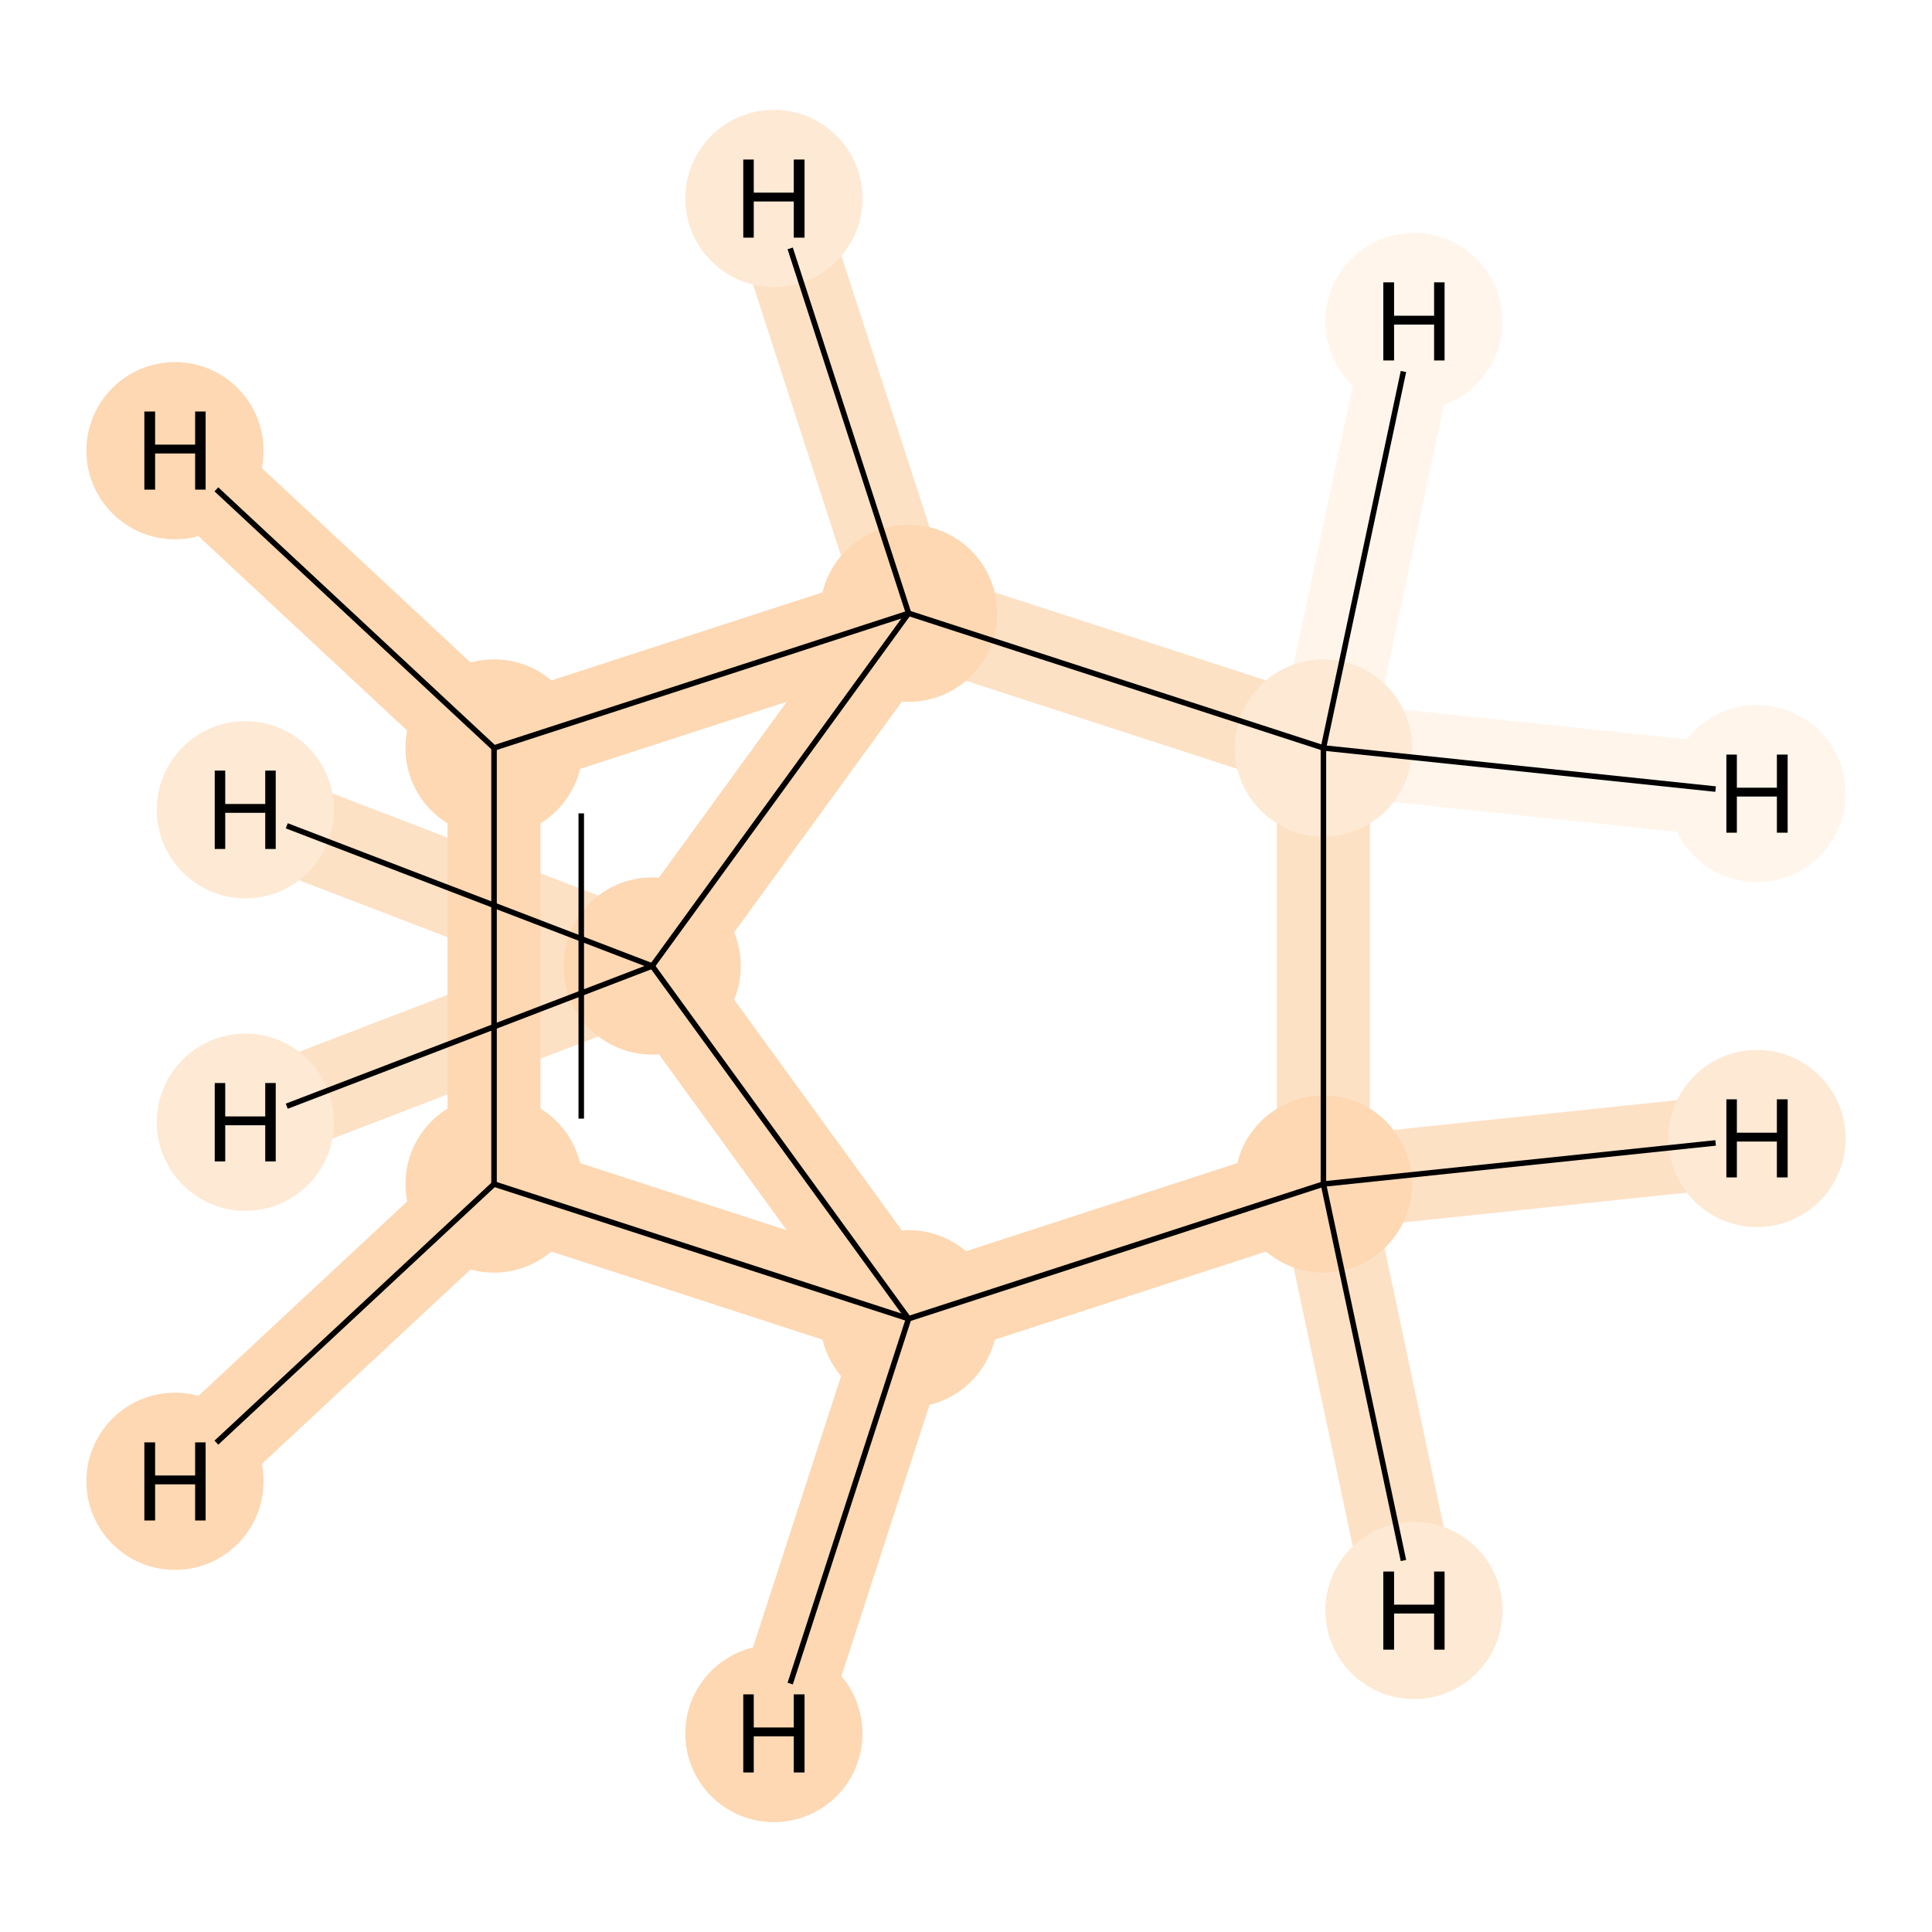 <?xml version='1.0' encoding='iso-8859-1'?>
<svg version='1.1' baseProfile='full'
              xmlns='http://www.w3.org/2000/svg'
                      xmlns:rdkit='http://www.rdkit.org/xml'
                      xmlns:xlink='http://www.w3.org/1999/xlink'
                  xml:space='preserve'
width='700px' height='700px' viewBox='0 0 700 700'>
<!-- END OF HEADER -->
<rect style='opacity:1.0;fill:#FFFFFF;stroke:none' width='700.0' height='700.0' x='0.0' y='0.0'> </rect>
<path d='M 479.5,429.0 L 479.5,271.0' style='fill:none;fill-rule:evenodd;stroke:#FDE1C5;stroke-width:33.7px;stroke-linecap:butt;stroke-linejoin:miter;stroke-opacity:1' />
<path d='M 479.5,429.0 L 329.2,477.8' style='fill:none;fill-rule:evenodd;stroke:#FDD8B3;stroke-width:33.7px;stroke-linecap:butt;stroke-linejoin:miter;stroke-opacity:1' />
<path d='M 479.5,429.0 L 636.6,412.5' style='fill:none;fill-rule:evenodd;stroke:#FDE1C5;stroke-width:33.7px;stroke-linecap:butt;stroke-linejoin:miter;stroke-opacity:1' />
<path d='M 479.5,429.0 L 512.3,583.5' style='fill:none;fill-rule:evenodd;stroke:#FDE1C5;stroke-width:33.7px;stroke-linecap:butt;stroke-linejoin:miter;stroke-opacity:1' />
<path d='M 479.5,271.0 L 329.2,222.2' style='fill:none;fill-rule:evenodd;stroke:#FDE1C5;stroke-width:33.7px;stroke-linecap:butt;stroke-linejoin:miter;stroke-opacity:1' />
<path d='M 479.5,271.0 L 512.3,116.5' style='fill:none;fill-rule:evenodd;stroke:#FFF5EB;stroke-width:33.7px;stroke-linecap:butt;stroke-linejoin:miter;stroke-opacity:1' />
<path d='M 479.5,271.0 L 636.6,287.5' style='fill:none;fill-rule:evenodd;stroke:#FFF5EB;stroke-width:33.7px;stroke-linecap:butt;stroke-linejoin:miter;stroke-opacity:1' />
<path d='M 329.2,222.2 L 236.3,350.0' style='fill:none;fill-rule:evenodd;stroke:#FDD8B3;stroke-width:33.7px;stroke-linecap:butt;stroke-linejoin:miter;stroke-opacity:1' />
<path d='M 329.2,222.2 L 179.0,271.0' style='fill:none;fill-rule:evenodd;stroke:#FDD8B3;stroke-width:33.7px;stroke-linecap:butt;stroke-linejoin:miter;stroke-opacity:1' />
<path d='M 329.2,222.2 L 280.4,71.9' style='fill:none;fill-rule:evenodd;stroke:#FDE1C5;stroke-width:33.7px;stroke-linecap:butt;stroke-linejoin:miter;stroke-opacity:1' />
<path d='M 236.3,350.0 L 329.2,477.8' style='fill:none;fill-rule:evenodd;stroke:#FDD8B3;stroke-width:33.7px;stroke-linecap:butt;stroke-linejoin:miter;stroke-opacity:1' />
<path d='M 236.3,350.0 L 88.9,406.6' style='fill:none;fill-rule:evenodd;stroke:#FDE1C5;stroke-width:33.7px;stroke-linecap:butt;stroke-linejoin:miter;stroke-opacity:1' />
<path d='M 236.3,350.0 L 88.9,293.4' style='fill:none;fill-rule:evenodd;stroke:#FDE1C5;stroke-width:33.7px;stroke-linecap:butt;stroke-linejoin:miter;stroke-opacity:1' />
<path d='M 329.2,477.8 L 179.0,429.0' style='fill:none;fill-rule:evenodd;stroke:#FDD8B3;stroke-width:33.7px;stroke-linecap:butt;stroke-linejoin:miter;stroke-opacity:1' />
<path d='M 329.2,477.8 L 280.4,628.1' style='fill:none;fill-rule:evenodd;stroke:#FDD8B3;stroke-width:33.7px;stroke-linecap:butt;stroke-linejoin:miter;stroke-opacity:1' />
<path d='M 179.0,429.0 L 179.0,271.0' style='fill:none;fill-rule:evenodd;stroke:#FDD8B3;stroke-width:33.7px;stroke-linecap:butt;stroke-linejoin:miter;stroke-opacity:1' />
<path d='M 179.0,429.0 L 63.4,536.7' style='fill:none;fill-rule:evenodd;stroke:#FDD8B3;stroke-width:33.7px;stroke-linecap:butt;stroke-linejoin:miter;stroke-opacity:1' />
<path d='M 179.0,271.0 L 63.4,163.3' style='fill:none;fill-rule:evenodd;stroke:#FDD8B3;stroke-width:33.7px;stroke-linecap:butt;stroke-linejoin:miter;stroke-opacity:1' />
<ellipse cx='479.5' cy='429.0' rx='31.6' ry='31.6'  style='fill:#FDD8B3;fill-rule:evenodd;stroke:#FDD8B3;stroke-width:1.0px;stroke-linecap:butt;stroke-linejoin:miter;stroke-opacity:1' />
<ellipse cx='479.5' cy='271.0' rx='31.6' ry='31.6'  style='fill:#FEE9D4;fill-rule:evenodd;stroke:#FEE9D4;stroke-width:1.0px;stroke-linecap:butt;stroke-linejoin:miter;stroke-opacity:1' />
<ellipse cx='329.2' cy='222.2' rx='31.6' ry='31.6'  style='fill:#FDD8B3;fill-rule:evenodd;stroke:#FDD8B3;stroke-width:1.0px;stroke-linecap:butt;stroke-linejoin:miter;stroke-opacity:1' />
<ellipse cx='236.3' cy='350.0' rx='31.6' ry='31.6'  style='fill:#FDD8B3;fill-rule:evenodd;stroke:#FDD8B3;stroke-width:1.0px;stroke-linecap:butt;stroke-linejoin:miter;stroke-opacity:1' />
<ellipse cx='329.2' cy='477.8' rx='31.6' ry='31.6'  style='fill:#FDD8B3;fill-rule:evenodd;stroke:#FDD8B3;stroke-width:1.0px;stroke-linecap:butt;stroke-linejoin:miter;stroke-opacity:1' />
<ellipse cx='179.0' cy='429.0' rx='31.6' ry='31.6'  style='fill:#FDD8B3;fill-rule:evenodd;stroke:#FDD8B3;stroke-width:1.0px;stroke-linecap:butt;stroke-linejoin:miter;stroke-opacity:1' />
<ellipse cx='179.0' cy='271.0' rx='31.6' ry='31.6'  style='fill:#FDD8B3;fill-rule:evenodd;stroke:#FDD8B3;stroke-width:1.0px;stroke-linecap:butt;stroke-linejoin:miter;stroke-opacity:1' />
<ellipse cx='636.6' cy='412.5' rx='31.6' ry='31.6'  style='fill:#FEE9D4;fill-rule:evenodd;stroke:#FEE9D4;stroke-width:1.0px;stroke-linecap:butt;stroke-linejoin:miter;stroke-opacity:1' />
<ellipse cx='512.3' cy='583.5' rx='31.6' ry='31.6'  style='fill:#FEE9D4;fill-rule:evenodd;stroke:#FEE9D4;stroke-width:1.0px;stroke-linecap:butt;stroke-linejoin:miter;stroke-opacity:1' />
<ellipse cx='512.3' cy='116.5' rx='31.6' ry='31.6'  style='fill:#FFF5EB;fill-rule:evenodd;stroke:#FFF5EB;stroke-width:1.0px;stroke-linecap:butt;stroke-linejoin:miter;stroke-opacity:1' />
<ellipse cx='636.6' cy='287.5' rx='31.6' ry='31.6'  style='fill:#FFF5EB;fill-rule:evenodd;stroke:#FFF5EB;stroke-width:1.0px;stroke-linecap:butt;stroke-linejoin:miter;stroke-opacity:1' />
<ellipse cx='280.4' cy='71.9' rx='31.6' ry='31.6'  style='fill:#FEE9D4;fill-rule:evenodd;stroke:#FEE9D4;stroke-width:1.0px;stroke-linecap:butt;stroke-linejoin:miter;stroke-opacity:1' />
<ellipse cx='88.9' cy='406.6' rx='31.6' ry='31.6'  style='fill:#FEE9D4;fill-rule:evenodd;stroke:#FEE9D4;stroke-width:1.0px;stroke-linecap:butt;stroke-linejoin:miter;stroke-opacity:1' />
<ellipse cx='88.9' cy='293.4' rx='31.6' ry='31.6'  style='fill:#FEE9D4;fill-rule:evenodd;stroke:#FEE9D4;stroke-width:1.0px;stroke-linecap:butt;stroke-linejoin:miter;stroke-opacity:1' />
<ellipse cx='280.4' cy='628.1' rx='31.6' ry='31.6'  style='fill:#FDD8B3;fill-rule:evenodd;stroke:#FDD8B3;stroke-width:1.0px;stroke-linecap:butt;stroke-linejoin:miter;stroke-opacity:1' />
<ellipse cx='63.4' cy='536.7' rx='31.6' ry='31.6'  style='fill:#FDD8B3;fill-rule:evenodd;stroke:#FDD8B3;stroke-width:1.0px;stroke-linecap:butt;stroke-linejoin:miter;stroke-opacity:1' />
<ellipse cx='63.4' cy='163.3' rx='31.6' ry='31.6'  style='fill:#FDD8B3;fill-rule:evenodd;stroke:#FDD8B3;stroke-width:1.0px;stroke-linecap:butt;stroke-linejoin:miter;stroke-opacity:1' />
<path class='bond-0 atom-0 atom-1' d='M 479.5,429.0 L 479.5,271.0' style='fill:none;fill-rule:evenodd;stroke:#000000;stroke-width:2.0px;stroke-linecap:butt;stroke-linejoin:miter;stroke-opacity:1' />
<path class='bond-6 atom-4 atom-0' d='M 329.2,477.8 L 479.5,429.0' style='fill:none;fill-rule:evenodd;stroke:#000000;stroke-width:2.0px;stroke-linecap:butt;stroke-linejoin:miter;stroke-opacity:1' />
<path class='bond-8 atom-0 atom-7' d='M 479.5,429.0 L 621.6,414.1' style='fill:none;fill-rule:evenodd;stroke:#000000;stroke-width:2.0px;stroke-linecap:butt;stroke-linejoin:miter;stroke-opacity:1' />
<path class='bond-9 atom-0 atom-8' d='M 479.5,429.0 L 508.5,565.4' style='fill:none;fill-rule:evenodd;stroke:#000000;stroke-width:2.0px;stroke-linecap:butt;stroke-linejoin:miter;stroke-opacity:1' />
<path class='bond-1 atom-1 atom-2' d='M 479.5,271.0 L 329.2,222.2' style='fill:none;fill-rule:evenodd;stroke:#000000;stroke-width:2.0px;stroke-linecap:butt;stroke-linejoin:miter;stroke-opacity:1' />
<path class='bond-10 atom-1 atom-9' d='M 479.5,271.0 L 508.5,134.6' style='fill:none;fill-rule:evenodd;stroke:#000000;stroke-width:2.0px;stroke-linecap:butt;stroke-linejoin:miter;stroke-opacity:1' />
<path class='bond-11 atom-1 atom-10' d='M 479.5,271.0 L 621.6,285.9' style='fill:none;fill-rule:evenodd;stroke:#000000;stroke-width:2.0px;stroke-linecap:butt;stroke-linejoin:miter;stroke-opacity:1' />
<path class='bond-2 atom-2 atom-3' d='M 329.2,222.2 L 236.3,350.0' style='fill:none;fill-rule:evenodd;stroke:#000000;stroke-width:2.0px;stroke-linecap:butt;stroke-linejoin:miter;stroke-opacity:1' />
<path class='bond-7 atom-6 atom-2' d='M 179.0,271.0 L 329.2,222.2' style='fill:none;fill-rule:evenodd;stroke:#000000;stroke-width:2.0px;stroke-linecap:butt;stroke-linejoin:miter;stroke-opacity:1' />
<path class='bond-12 atom-2 atom-11' d='M 329.2,222.2 L 286.3,90.0' style='fill:none;fill-rule:evenodd;stroke:#000000;stroke-width:2.0px;stroke-linecap:butt;stroke-linejoin:miter;stroke-opacity:1' />
<path class='bond-3 atom-3 atom-4' d='M 236.3,350.0 L 329.2,477.8' style='fill:none;fill-rule:evenodd;stroke:#000000;stroke-width:2.0px;stroke-linecap:butt;stroke-linejoin:miter;stroke-opacity:1' />
<path class='bond-13 atom-3 atom-12' d='M 236.3,350.0 L 103.9,400.8' style='fill:none;fill-rule:evenodd;stroke:#000000;stroke-width:2.0px;stroke-linecap:butt;stroke-linejoin:miter;stroke-opacity:1' />
<path class='bond-14 atom-3 atom-13' d='M 236.3,350.0 L 103.9,299.2' style='fill:none;fill-rule:evenodd;stroke:#000000;stroke-width:2.0px;stroke-linecap:butt;stroke-linejoin:miter;stroke-opacity:1' />
<path class='bond-4 atom-4 atom-5' d='M 329.2,477.8 L 179.0,429.0' style='fill:none;fill-rule:evenodd;stroke:#000000;stroke-width:2.0px;stroke-linecap:butt;stroke-linejoin:miter;stroke-opacity:1' />
<path class='bond-15 atom-4 atom-14' d='M 329.2,477.8 L 286.3,610.0' style='fill:none;fill-rule:evenodd;stroke:#000000;stroke-width:2.0px;stroke-linecap:butt;stroke-linejoin:miter;stroke-opacity:1' />
<path class='bond-5 atom-5 atom-6' d='M 179.0,429.0 L 179.0,271.0' style='fill:none;fill-rule:evenodd;stroke:#000000;stroke-width:2.0px;stroke-linecap:butt;stroke-linejoin:miter;stroke-opacity:1' />
<path class='bond-5 atom-5 atom-6' d='M 210.6,405.3 L 210.6,294.7' style='fill:none;fill-rule:evenodd;stroke:#000000;stroke-width:2.0px;stroke-linecap:butt;stroke-linejoin:miter;stroke-opacity:1' />
<path class='bond-16 atom-5 atom-15' d='M 179.0,429.0 L 78.4,522.7' style='fill:none;fill-rule:evenodd;stroke:#000000;stroke-width:2.0px;stroke-linecap:butt;stroke-linejoin:miter;stroke-opacity:1' />
<path class='bond-17 atom-6 atom-16' d='M 179.0,271.0 L 78.4,177.3' style='fill:none;fill-rule:evenodd;stroke:#000000;stroke-width:2.0px;stroke-linecap:butt;stroke-linejoin:miter;stroke-opacity:1' />
<path  class='atom-7' d='M 625.5 398.3
L 629.3 398.3
L 629.3 410.4
L 643.8 410.4
L 643.8 398.3
L 647.7 398.3
L 647.7 426.6
L 643.8 426.6
L 643.8 413.6
L 629.3 413.6
L 629.3 426.6
L 625.5 426.6
L 625.5 398.3
' fill='#000000'/>
<path  class='atom-8' d='M 501.2 569.4
L 505.1 569.4
L 505.1 581.4
L 519.6 581.4
L 519.6 569.4
L 523.4 569.4
L 523.4 597.7
L 519.6 597.7
L 519.6 584.6
L 505.1 584.6
L 505.1 597.7
L 501.2 597.7
L 501.2 569.4
' fill='#000000'/>
<path  class='atom-9' d='M 501.2 102.3
L 505.1 102.3
L 505.1 114.4
L 519.6 114.4
L 519.6 102.3
L 523.4 102.3
L 523.4 130.6
L 519.6 130.6
L 519.6 117.6
L 505.1 117.6
L 505.1 130.6
L 501.2 130.6
L 501.2 102.3
' fill='#000000'/>
<path  class='atom-10' d='M 625.5 273.4
L 629.3 273.4
L 629.3 285.4
L 643.8 285.4
L 643.8 273.4
L 647.7 273.4
L 647.7 301.7
L 643.8 301.7
L 643.8 288.6
L 629.3 288.6
L 629.3 301.7
L 625.5 301.7
L 625.5 273.4
' fill='#000000'/>
<path  class='atom-11' d='M 269.3 57.8
L 273.1 57.8
L 273.1 69.8
L 287.6 69.8
L 287.6 57.8
L 291.5 57.8
L 291.5 86.1
L 287.6 86.1
L 287.6 73.0
L 273.1 73.0
L 273.1 86.1
L 269.3 86.1
L 269.3 57.8
' fill='#000000'/>
<path  class='atom-12' d='M 77.8 392.4
L 81.6 392.4
L 81.6 404.5
L 96.1 404.5
L 96.1 392.4
L 99.9 392.4
L 99.9 420.8
L 96.1 420.8
L 96.1 407.7
L 81.6 407.7
L 81.6 420.8
L 77.8 420.8
L 77.8 392.4
' fill='#000000'/>
<path  class='atom-13' d='M 77.8 279.2
L 81.6 279.2
L 81.6 291.3
L 96.1 291.3
L 96.1 279.2
L 99.9 279.2
L 99.9 307.6
L 96.1 307.6
L 96.1 294.5
L 81.6 294.5
L 81.6 307.6
L 77.8 307.6
L 77.8 279.2
' fill='#000000'/>
<path  class='atom-14' d='M 269.3 613.9
L 273.1 613.9
L 273.1 625.9
L 287.6 625.9
L 287.6 613.9
L 291.5 613.9
L 291.5 642.2
L 287.6 642.2
L 287.6 629.1
L 273.1 629.1
L 273.1 642.2
L 269.3 642.2
L 269.3 613.9
' fill='#000000'/>
<path  class='atom-15' d='M 52.3 522.6
L 56.2 522.6
L 56.2 534.6
L 70.7 534.6
L 70.7 522.6
L 74.5 522.6
L 74.5 550.9
L 70.7 550.9
L 70.7 537.8
L 56.2 537.8
L 56.2 550.9
L 52.3 550.9
L 52.3 522.6
' fill='#000000'/>
<path  class='atom-16' d='M 52.3 149.1
L 56.2 149.1
L 56.2 161.1
L 70.7 161.1
L 70.7 149.1
L 74.5 149.1
L 74.5 177.4
L 70.7 177.4
L 70.7 164.3
L 56.2 164.3
L 56.2 177.4
L 52.3 177.4
L 52.3 149.1
' fill='#000000'/>
</svg>
